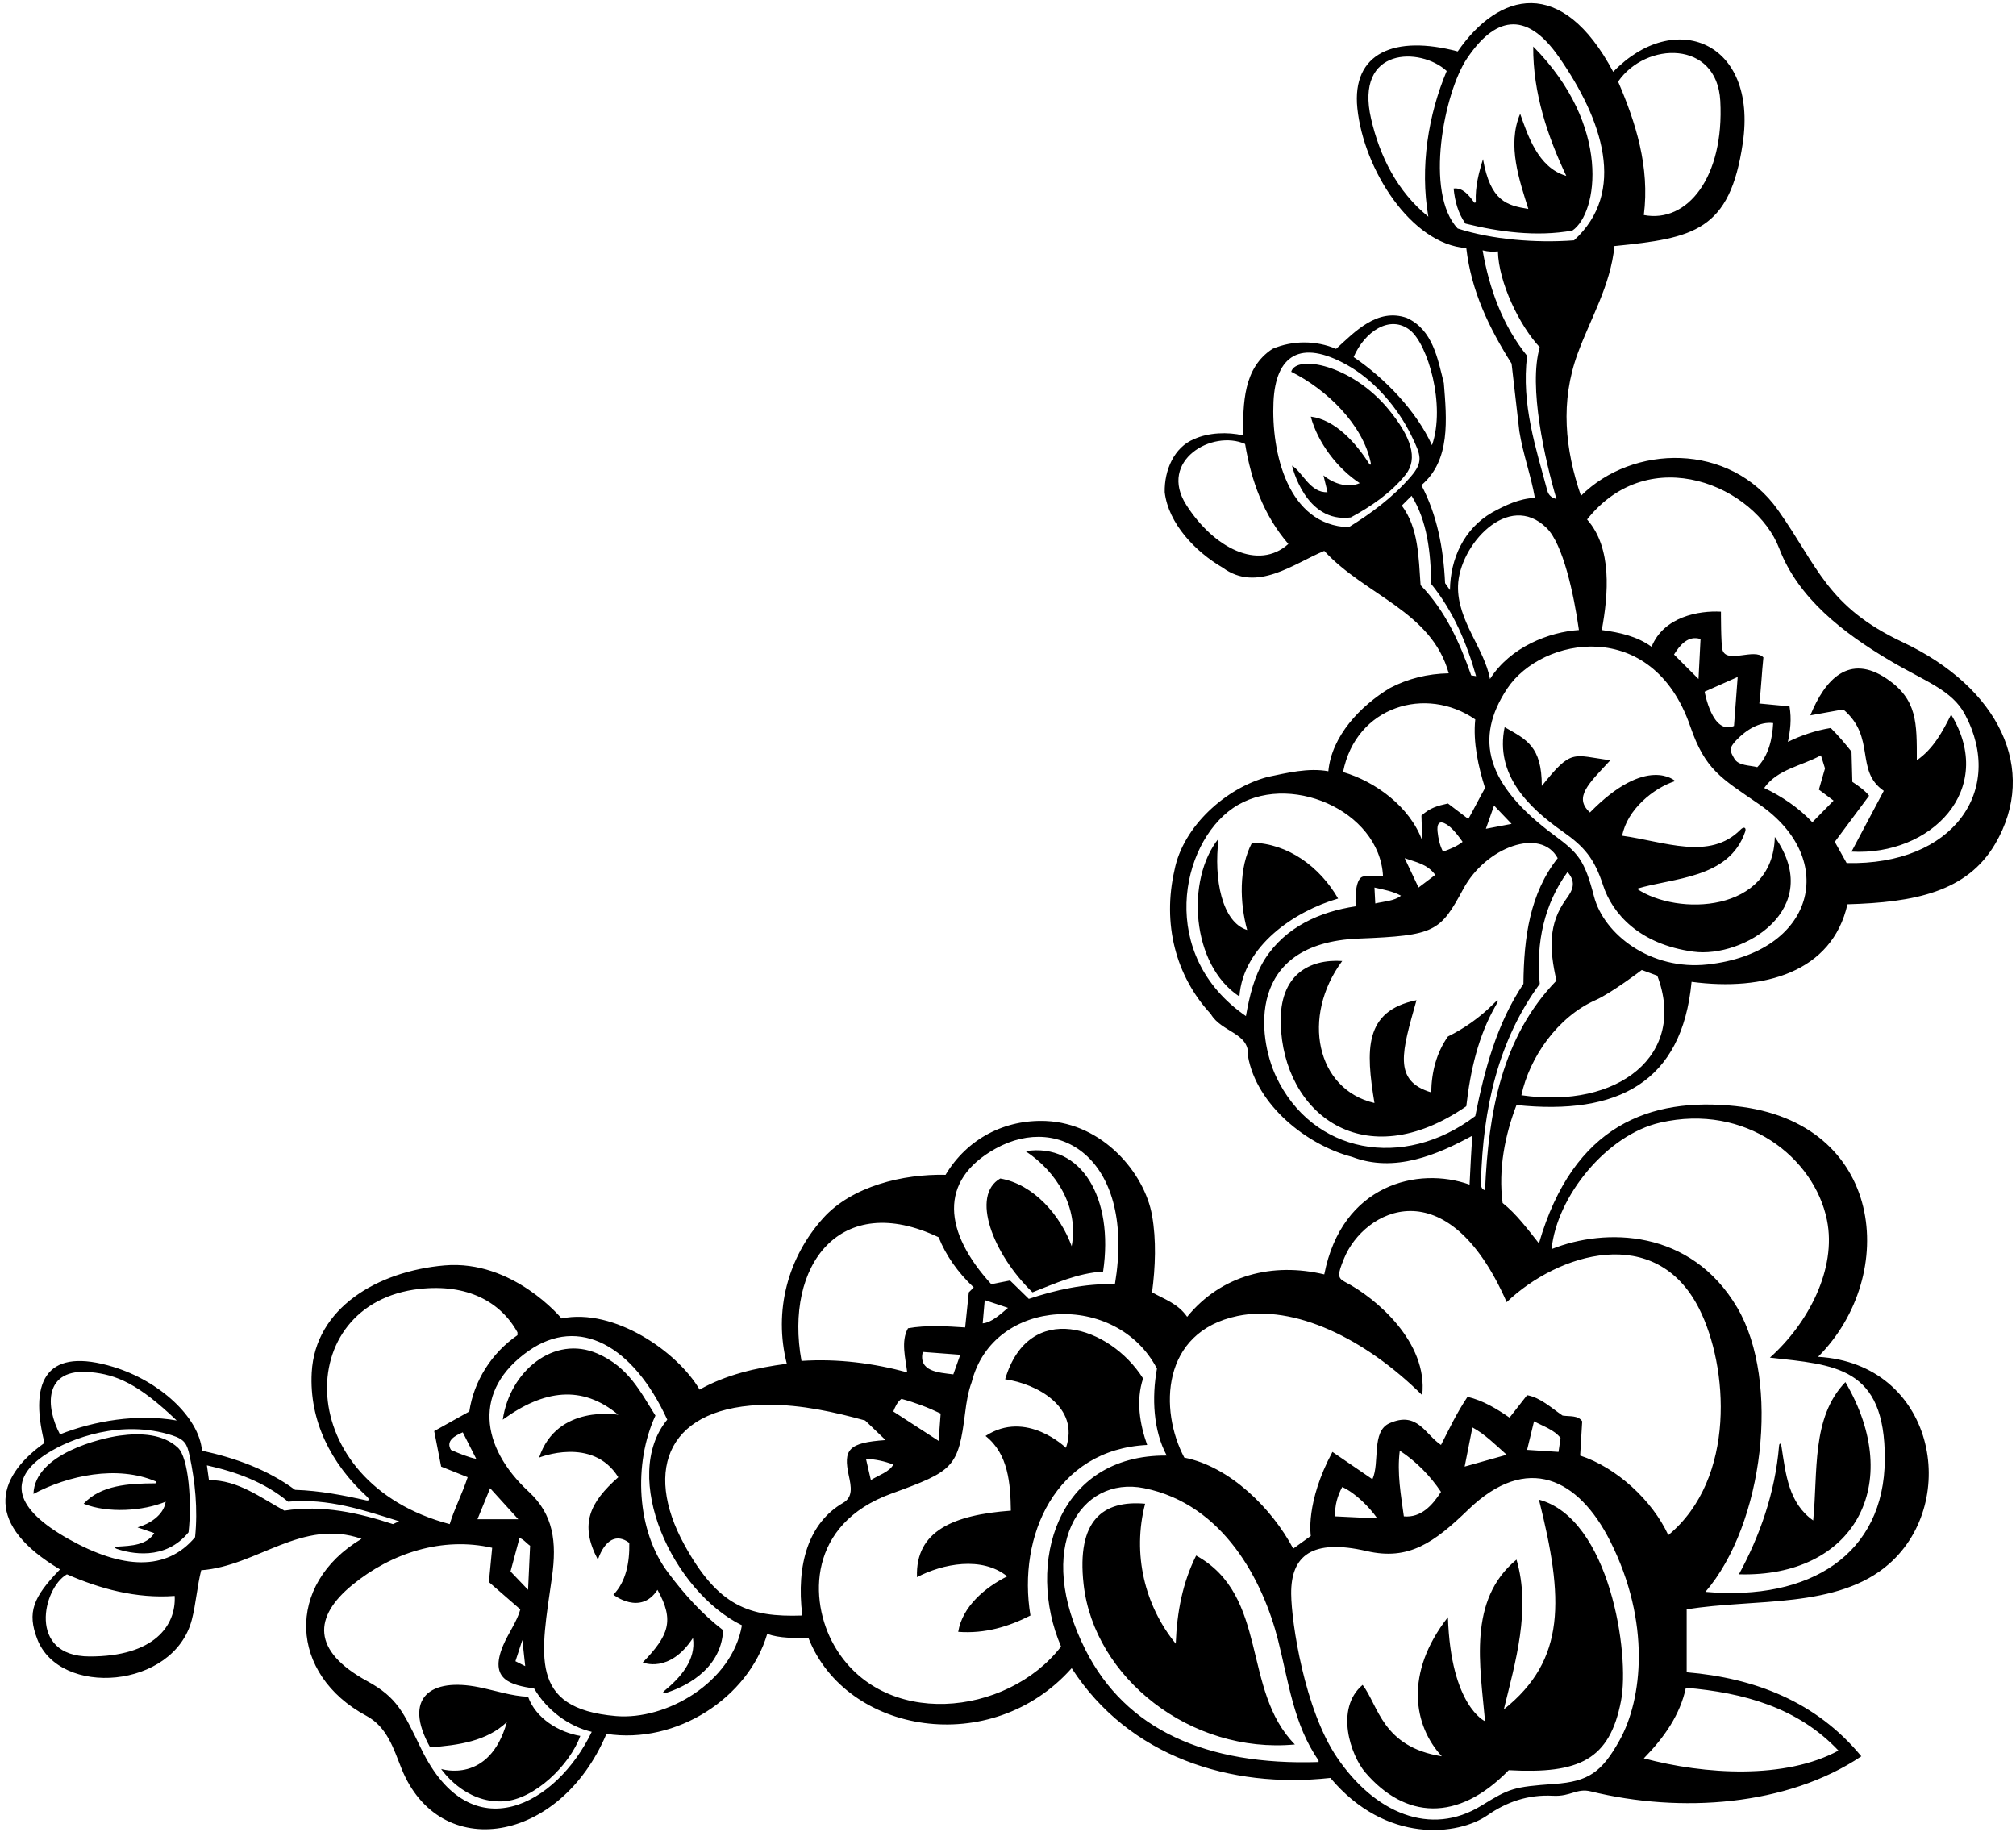 <?xml version="1.0" encoding="UTF-8"?>
<svg xmlns="http://www.w3.org/2000/svg" xmlns:xlink="http://www.w3.org/1999/xlink" width="494pt" height="449pt" viewBox="0 0 494 449" version="1.1">
<g id="surface1">
<path style=" stroke:none;fill-rule:nonzero;fill:rgb(0%,0%,0%);fill-opacity:1;" d="M 466.23 157.371 C 447.723 148.656 445.516 138.922 435.691 125.004 C 423.867 108.254 399.996 108.902 387.398 121.5 C 383.504 110.145 382.266 98.441 386.602 86.617 C 389.785 77.93 394.652 69.961 395.602 60.301 C 415.051 58.352 423.887 56.594 427.051 35.062 C 430.734 9.996 410.211 2.137 395.301 17.602 C 382.695 -6.105 367.238 -1.93 357.199 12.602 C 341.797 8.523 331.211 12.895 332.609 26.527 C 334.148 41.516 345.754 59.824 359.301 60.801 C 360.5 71.301 364.898 80.398 370.398 89.102 L 372.301 105.699 C 373.199 111.301 375.199 116.699 376.102 122 C 372.199 122.199 368.898 123.801 365.602 125.602 C 358.699 129.602 355.398 136.898 355.301 144.602 L 354.102 142.898 C 353.699 134.199 352.102 126.102 348.301 118.898 C 355.5 112.801 354.5 102.699 353.801 93.898 C 352.301 87.898 351.102 80.801 344.699 77.898 C 337.5 75.398 332 81.301 327.398 85.5 C 322.5 83.398 316.699 83.398 311.801 85.5 C 304.602 90.199 304.602 98.898 304.602 106.699 C 300.801 105.801 296.102 106 292.602 107.602 C 287.699 109.602 285.301 115.199 285.398 120.602 C 286.301 128.301 292.898 135.199 299.602 139.102 C 308 145.301 317 138.102 324.5 135 C 334.5 145.898 350.801 149.801 355 165 C 349.801 165.102 345 166.301 340.602 168.602 C 333.301 173 326.301 180.398 325.5 189 C 320.602 188.102 315.398 189.398 310.602 190.398 C 300.398 193.102 289.898 202.5 287.801 213.199 C 284.801 226.301 288 239.102 296.699 248.5 C 299.301 253 306.301 253.102 305.801 258.801 C 307.898 270.801 320.199 280.602 331.301 283.5 C 341.699 287.5 352.199 283 360.801 278.301 C 360.5 281.898 360.301 286.301 360.102 290.301 C 347.469 285.766 328.828 290.234 324.5 312.301 C 311.898 309.301 299.301 312.398 290.898 322.699 C 288.602 319.398 285.301 318.398 282.301 316.699 C 283.113 310.512 283.379 303.895 282.289 297.801 C 280.441 287.438 270.219 275.305 256.301 274.711 C 246.285 274.285 237.047 278.988 231.699 287.898 C 221.285 287.66 208.762 290.676 201.711 298.512 C 193.07 308.109 189.504 321.258 192.801 334.199 C 185.27 335.176 177.82 336.91 171.426 340.535 C 166.027 331.258 150.469 320.461 137.602 323.102 C 137.602 323.102 125.691 308.641 108.918 310.098 C 92.52 311.527 77.234 320.531 76.383 336.348 C 75.746 348.148 81.117 358.676 89.844 366.684 C 90.578 367.359 90.504 367.844 89.734 367.672 C 84.117 366.422 78.395 365.293 72.301 365.098 C 65.5 360.098 57.699 357.301 49.5 355.5 C 48.77 347.238 39.016 338.398 27.762 334.969 C 12.035 330.172 6.891 337.559 10.898 353.598 C -1.527 362.438 -3.441 373.828 14.699 384.598 C 8.051 391.449 6.641 395.133 9.109 401.625 C 14.578 416.016 42.57 413.91 47 396.949 C 48.023 393.023 48.301 388.699 49.301 384.801 C 63 383.801 74 372 88.598 377.098 C 69.742 388.371 70.891 410.336 89.762 420.465 C 94.875 423.207 96.422 428.504 98.383 433.391 C 107.699 456.605 137.238 451.848 148.602 424.898 C 165.82 427.551 183.406 416.012 188 400.398 C 191.102 401.5 194.602 401.398 198.102 401.398 C 207.352 424.949 242.949 430.949 262.602 408.801 C 276.602 430.5 301.5 438.398 326 435.699 C 339.711 452.031 357.402 449.777 364.5 444.844 C 369.199 441.578 374.41 439.738 380.551 440.07 C 384.883 440.305 386.375 438.145 389.801 439 C 411.801 444.398 437.898 442.602 456.102 430.398 C 445 416.898 429.801 411.199 413.301 409.801 L 413.301 394.398 C 429.797 391.648 450.254 394.387 462.926 383.223 C 480.418 367.812 474.039 334.18 445.5 332.5 C 465.461 312.539 461.77 274.922 425.289 271.059 C 404.418 268.848 385.539 275.598 377.102 304.699 C 374.398 301.301 371.602 297.5 368.199 294.801 C 367.102 286.5 368.801 278.102 371.602 270.801 C 396.441 273.387 412.176 265.234 414.5 240.602 C 432.254 242.98 448.953 238.219 452.699 221.602 C 469.078 221.141 481.988 218.613 488.91 206.789 C 499.59 188.555 489.801 168.477 466.23 157.371 Z M 421.535 24.715 C 422.547 43.379 413.465 54.766 402.801 52.699 C 404.301 40.898 400.801 30 396.5 20 C 403.305 10.105 420.723 9.793 421.535 24.715 Z M 22.184 336.258 C 28.48 336.852 33.855 339.066 43.301 348.102 C 33.609 346.402 23.113 348.176 14.699 351.5 C 11.152 344.852 10.555 335.156 22.184 336.258 Z M 21.926 405.93 C 6.66 405.887 10.5 389.133 16.398 385.801 C 24.398 389.301 33.301 391.801 42.801 391.098 C 43.184 398.371 37.742 405.973 21.926 405.93 Z M 47.801 376.699 C 40.777 385.094 30.004 384.566 16.82 377.164 C 3.582 369.734 1.676 362.516 11.441 356.25 C 17.41 352.418 29.801 347.77 42.133 351.73 C 45.305 352.75 45.836 353.832 46.469 356.789 C 47.809 363.086 48.508 369.816 47.801 376.699 Z M 335.973 29.117 C 331.887 11.477 348.09 11.484 354.5 17.398 C 350 28.102 347.898 40.898 350 53.102 C 342.348 46.91 338.098 38.277 335.973 29.117 Z M 357.199 56 C 348.973 47.309 353.891 22.66 359.449 14.367 C 366.109 4.418 373.75 2.109 381.992 13.969 C 392.703 29.371 398.699 47.023 385.699 58.898 C 376.328 59.59 365.664 58.727 357.199 56 Z M 374.199 87.199 C 368.199 79.801 364.898 70.648 363.301 61.352 C 364.805 61.711 365.801 61.727 367.051 61.602 C 367.211 69.215 372.352 79.82 377.301 85.102 C 374.465 94.719 378.598 112.773 381.398 122.301 C 380.543 122.051 379.52 121.621 379.145 120.215 C 376.379 109.836 372.746 99.137 374.199 87.199 Z M 378.996 129.398 C 383.008 133.348 385.66 145.598 386.898 154.398 C 379.676 154.852 370.102 158.5 365.102 166.398 C 363.766 158.938 357.07 152.109 357.273 143.598 C 357.508 133.691 369.613 120.145 378.996 129.398 Z M 345.488 80.895 C 349.871 84.352 354.293 99.297 350.898 109.102 C 347.102 100.801 339.5 92.801 331.699 87.5 C 334.363 81.285 340.59 77.031 345.488 80.895 Z M 290.68 123.723 C 283.777 112.883 297.074 105.199 305.102 108.801 C 306.602 117.801 309.602 126.199 315.699 133.301 C 308.395 139.895 297.441 134.344 290.68 123.723 Z M 312.055 98.469 C 312.578 87.086 318.629 83.055 330.07 89.438 C 336.809 93.195 342.555 99.996 345.855 106.762 C 348.23 111.629 348.828 113.188 345.664 116.844 C 341.289 121.898 335.895 125.871 330.5 129.199 C 315.523 128.73 311.488 110.812 312.055 98.469 Z M 348.102 143.398 C 347.602 136.5 347.602 129.398 343.5 123.898 L 345.898 121.5 C 349.699 127.602 350.602 135.301 350.699 143.102 C 356.199 149.898 359.398 157.602 361.699 165.699 L 360.5 165.5 C 357.699 157.5 354.199 149.699 348.102 143.398 Z M 361.5 176.301 C 360.898 181.898 362.301 188.102 363.898 193.102 C 362.426 195.727 361.199 198.199 359.801 200.699 L 354.801 196.898 C 352.176 197.477 350.414 197.969 348.312 199.867 L 348.5 206 C 345.5 197.699 337 191.5 329.102 189.199 C 332.281 173.051 349.43 167.961 361.5 176.301 Z M 358.398 206.301 C 357.141 207.332 355.301 208.102 353.602 208.699 C 352.801 207.227 352.422 205.379 352.266 203.84 C 351.887 200.137 354.375 201.828 355.414 202.738 C 356.574 203.75 357.566 205.148 358.398 206.301 Z M 351.699 214.398 L 347.602 217.5 L 344.199 210.301 C 347.039 211.32 349.699 211.688 351.699 214.398 Z M 343.301 219.5 C 341.699 220.801 339.109 220.902 337 221.398 L 336.801 217.5 C 339 218 341.301 218.398 343.301 219.5 Z M 305.301 249 C 283.594 234.047 289.219 206.902 302.125 198.027 C 315.461 188.863 338.07 198.473 338.898 214.699 C 337.551 214.801 335.523 214.5 334.051 214.801 C 331.715 215.273 332.199 222.102 332.199 222.102 C 323.5 223.398 315 227.102 309.898 235.102 C 307.301 239.301 306.199 244 305.301 249 Z M 312.652 263.734 C 308.215 254.227 305.215 231.094 332.926 230.004 C 351.723 229.266 352.891 228.34 358.59 217.801 C 364.133 207.543 377.555 202.68 381.699 210.301 C 374.898 218.898 373.398 229.699 373.301 241.102 C 366.801 250.801 363.801 262 361.5 273.5 C 343.898 286.867 321.512 282.727 312.652 263.734 Z M 364.102 203.102 L 366.102 197.398 L 370.398 201.898 Z M 243.984 281.457 C 260.02 272.574 278.227 284.535 273.199 314.699 C 265.801 314.5 258.699 316.102 252.102 318.301 L 247.5 313.801 L 242.898 314.699 C 231.324 302.031 229.789 289.316 243.984 281.457 Z M 247 320.5 C 245.102 322.102 243 324.102 240.801 324.301 L 241.301 318.602 Z M 230 303.199 C 231.801 307.699 234.699 311.801 238.602 315.5 L 237.398 316.699 L 236.5 325.301 C 232 325 226.898 324.699 222.5 325.5 C 220.699 328.699 221.898 332.898 222.301 336.301 C 214.199 334.102 205.398 332.898 196.398 333.5 C 192.121 310.062 205.879 291.68 230 303.199 Z M 226.102 331.301 L 235.301 332 L 233.602 336.801 C 229.926 336.352 225.051 336.102 226.102 331.301 Z M 230.5 346.398 L 230 353.098 L 218.898 345.898 C 219.301 344.852 219.898 343.5 220.898 342.801 C 224.199 343.699 227.398 344.898 230.5 346.398 Z M 102.801 315.859 C 114.492 314.562 122.664 319.004 126.801 326.5 L 126.801 327.199 C 120.398 331.602 116.102 338.5 115 345.898 L 106.398 350.699 C 107.051 353.848 107.5 356.5 108.102 359.398 L 114.602 362 C 113.195 366.258 111.301 369.801 110.199 373.5 C 71.551 363.348 71.348 319.348 102.801 315.859 Z M 125.102 385.098 L 127.301 376.898 C 128.301 377.199 129 378.199 129.898 378.801 L 129.398 389.598 Z M 128.699 408.301 L 126.301 407.098 L 128 401.898 Z M 117 372.301 L 120.102 364.699 L 127 372.301 Z M 116.699 357.5 C 115 357.199 112.5 356.199 110.5 355.301 C 109.176 353.098 111.426 351.848 113.398 351 Z M 69.699 370.199 C 63.801 367 58.398 362.699 51.199 362.699 L 50.699 359.098 C 57.898 360.699 64.801 363.199 70.598 368 C 80.398 367.098 89.199 370.098 97.801 372.801 L 96.301 373.5 C 88.098 370.801 79 368.699 69.699 370.199 Z M 103.219 428.574 C 98.859 419.559 97.316 415.973 89.98 411.973 C 76.352 404.531 76.797 396.207 86.34 388.398 C 95.992 380.492 108.457 376.543 120.602 379.301 L 119.801 387.699 L 127.5 394.398 C 126.719 397.316 124.555 400.234 123.293 403.223 C 119.703 411.738 125.266 412.898 130.898 413.801 C 134 419.098 139.398 423.098 145 424.398 C 136.488 442.176 115.496 453.965 103.219 428.574 Z M 150.914 420.535 C 129.305 418.68 132.586 405.453 135.254 386.484 C 136.469 377.844 135.621 371.16 129.574 365.562 C 117.695 354.566 115.797 340.633 129.574 331.012 C 141.844 322.441 155.125 329.66 163.5 347.898 C 151.922 361.93 164.801 389.961 181.801 398.301 C 179.395 412.277 163.301 421.598 150.914 420.535 Z M 196.602 395.898 C 183.559 396.363 175.941 393.598 167.684 378.539 C 157.461 359.895 163.828 344.348 188.301 344.258 C 196.453 344.23 204.441 346.02 212 348.102 L 217 352.898 C 207.836 353.535 206.613 355.242 207.992 361.613 C 208.578 364.312 209.078 366.848 206.59 368.293 C 198.227 373.148 195.02 383.254 196.602 395.898 Z M 218.898 358.898 C 217.926 360.723 215.301 361.5 213.398 362.699 L 212.199 357.5 C 214.602 357.598 216.801 358.098 218.898 358.898 Z M 204.355 403.141 C 198.137 392.156 197.961 373.461 218.398 366.031 C 233.75 360.449 234.801 359.652 236.508 346.125 C 236.828 343.566 237.234 341.039 238.102 338.699 C 243.402 317.746 273.633 316.453 283.5 335.398 C 282.199 342.5 282.602 350.598 285.898 356.699 C 258.867 356.449 251.336 383.352 260 403.5 C 246.734 420.703 216.098 423.887 204.355 403.141 Z M 323.102 431.801 C 295.477 432.695 275.859 423.809 266.012 404.371 C 253.27 379.227 264.656 361.504 280.383 364.691 C 299.902 368.648 309.52 387.539 313.164 401.883 C 315.742 412.016 316.988 422.68 323.102 431.398 Z M 396.816 426.555 C 392.504 434.254 389.27 436.574 380.93 437.168 C 370.773 437.891 369.887 438.254 362.988 442.5 C 350.504 450.184 336.836 444.273 327.621 430.676 C 319.652 418.906 316.453 397.609 316.391 390.598 C 316.305 381.195 321.512 377.016 334.922 380.109 C 345.164 382.473 351.352 378.109 359.785 369.953 C 374.227 355.992 386.824 362.328 394.555 377.66 C 404.562 397.523 402.496 416.418 396.816 426.555 Z M 328.898 364.398 C 332.199 365.898 335.602 369.398 337.5 372.098 L 327.199 371.598 C 327 368.898 327.801 366.473 328.898 364.398 Z M 343 355.5 C 347 358.098 350.5 361.699 353.102 365.598 C 351 368.898 348.199 372 344 371.598 C 343.301 366.398 342.301 361.098 343 355.5 Z M 358.898 359.398 L 360.801 349.801 C 363.801 351.398 366.5 354.098 369.199 356.5 Z M 374.199 355.301 L 375.898 348.301 C 378.102 349.5 380.898 350.398 382.398 352.398 L 381.898 355.801 Z M 450.5 429 C 437.398 436.098 417.699 434.898 402.801 430.898 C 407.801 425.801 411.699 420.199 413.102 413.598 C 427.199 414.801 440.5 418.398 450.5 429 Z M 406.828 275.102 C 427.828 270.316 444.562 283.695 447.676 298.977 C 450.117 310.977 443.051 324.352 433.699 332.699 C 449.551 334.477 461.965 334.809 461.855 357.602 C 461.746 380.855 443.578 392.387 417.898 390.098 C 432.188 373.516 436.312 338.488 425.699 320.461 C 414.285 301.074 393.301 300.852 380.199 306.102 C 381.473 293.172 393.707 278.094 406.828 275.102 Z M 369.199 319.102 C 381.824 307.047 405.75 299.68 416.355 320.699 C 423.488 334.836 425.543 362.316 408.801 376.199 C 404.898 367.699 396.102 359.598 387.199 356.699 L 387.699 348.301 C 386.699 346.801 384.676 347.152 382.898 346.898 C 380.102 345 377.5 342.5 374.199 341.898 L 369.898 347.398 C 366.699 345.199 363.398 343.199 359.602 342.301 C 356.812 346.48 355.09 350.242 353.102 354.098 C 349.176 351.473 347.316 345.719 340.465 348.785 C 335.992 350.789 338.172 358.418 336.301 362.5 L 326.5 355.801 C 319.816 368.254 321.199 376.398 321.199 376.398 L 316.898 379.5 C 311.699 369.699 301.398 359.398 290.199 357.199 C 284.051 345.602 284.469 326.402 303.254 322.492 C 317.074 319.617 334.41 327.934 348.5 341.898 C 349.949 328.977 337.246 318.105 329.586 314.156 C 327.66 313.164 327.773 312.258 329.348 308.402 C 334.203 296.488 354.551 285.727 369.199 319.102 Z M 363.898 291.699 C 362.801 291.352 362.898 290.398 362.898 289.5 C 363.398 271.602 367.102 255 377.301 241.102 C 376.301 230.898 378.5 221.398 384.102 213.699 C 386.434 216.34 385.223 218.34 383.73 220.391 C 379.414 226.34 379.621 232.539 381.398 240.301 C 368 254.102 364.699 272.699 363.898 291.699 Z M 372.801 268.398 C 374.781 259.156 381.652 249.203 390.984 245.078 C 394.875 243.363 402.301 237.699 402.301 237.699 L 406.102 239.102 C 413.465 258.516 396.555 271.875 372.801 268.398 Z M 418.426 236.348 C 404.496 237.879 392.992 228.977 390.578 219.625 C 388.277 210.719 386.691 209.012 380.895 204.723 C 364.156 192.34 361.137 181.055 369.328 168.742 C 377.828 155.965 404.926 151.102 414.172 177.977 C 417.855 188.684 421.688 190.641 431.082 197.109 C 450.719 210.629 444.676 233.457 418.426 236.348 Z M 410.199 160.398 C 411.551 158.227 413.602 155.602 416.699 156.602 L 416.199 166.398 Z M 424.898 177.898 C 419.574 180.266 417.699 169.5 417.699 169.5 L 425.801 165.898 Z M 434.5 177.199 C 434.301 181 433.398 185.199 430.602 188 C 428.809 187.512 426.023 187.688 424.996 185.934 C 423.879 184.027 423.578 183.371 425.465 181.387 C 427.895 178.836 431.254 176.766 434.5 177.199 Z M 444.102 201.5 C 440.676 197.852 436.5 195.102 432.301 193.102 C 435.5 188.5 441.5 187.699 446.199 185.102 L 447.199 188.301 L 445.699 193.5 L 449.301 196.199 Z M 452.5 211.5 L 449.602 206.301 L 458 195 C 457.102 193.801 455.301 192.5 453.898 191.602 L 453.699 184.199 C 452.102 182.199 450.676 180.477 448.602 178.398 C 444.898 179 441.398 180.199 438.102 181.801 C 438.676 179.102 439.051 176.227 438.5 173.102 L 431.102 172.398 C 431.551 168.727 431.699 164.898 432.102 161.102 C 429.91 158.738 423.133 162.73 422.074 159.277 C 421.688 158.023 421.699 149.898 421.699 149.898 C 416.301 149.602 407.699 151.102 404.699 158.5 C 401.102 155.898 396.898 155 392.5 154.398 C 394.102 145.699 395.102 134.301 388.898 127.301 C 404.258 107.926 430.18 119.168 435.992 134.418 C 440.629 146.578 451.602 155.039 462.863 161.742 C 471.723 167.012 478.285 169.043 481.488 175.059 C 491.379 193.613 478.676 212.102 452.5 211.5 Z M 385.301 56.5 C 376.5 58.102 367.199 56.801 359.102 54.801 C 357.301 52.301 356.5 49.301 356.199 46.199 C 358.398 45.938 359.898 47.758 361.18 49.559 C 361.355 49.809 361.645 49.664 361.629 49.348 C 361.465 45.766 362.391 42.215 363.398 39 C 365.215 49.367 369.301 50.352 374.5 51.199 C 372.398 44.398 369.199 35.602 372.5 27.898 C 374.301 32.898 376.801 41.102 383.801 43.102 C 379.301 33.602 375.602 22.801 375.699 11.398 C 395.008 30.898 391.523 52.27 385.301 56.5 Z M 344.426 116.324 C 340.852 120.809 335.84 124.195 331 126.801 C 319.797 128.277 316.602 114.102 316.602 114.102 C 319.102 115.602 321.102 120.898 325.301 120.602 L 324.301 116.5 C 326.301 118.199 330 119.801 333.199 118.398 C 327.801 114.898 322.898 108.5 321.199 102.102 C 327.25 102.855 332.316 108.617 335.555 113.723 C 335.742 114.016 335.98 113.852 335.906 113.477 C 333.996 104.016 325.059 95.43 316.398 91.102 C 317.68 86.809 331.258 89.398 340.234 100.301 C 345.77 107.027 347.574 112.367 344.426 116.324 Z M 478.102 175.102 C 489.289 193.527 473.137 209.789 453.699 208.699 L 461.602 193.801 C 454.426 188.852 459.801 180.727 451.676 173.852 L 443.602 175.301 C 447.191 166.52 453.078 160.027 462.379 166.359 C 469.84 171.441 469.699 177.133 469.699 186.301 C 473.801 183.5 476.102 179.102 478.102 175.102 Z M 434.898 205.102 C 447.352 222.828 427.098 234.852 414.961 233.215 C 401.652 231.422 395.059 223.836 392.812 216.93 C 390.68 210.375 388.211 207.488 382.961 203.801 C 374.496 197.859 366.293 189.82 368.699 178.199 C 374.051 181.227 377.801 182.883 377.801 192.602 C 385.203 183.348 385.297 185.086 394.602 186.301 C 389.277 192.047 385.527 195.395 389.602 199.102 C 403.527 184.879 410.5 191.398 410.5 191.398 C 405.176 193.102 398.699 198.398 397.5 204.801 C 407.84 206.23 418.922 210.973 426.504 203.305 C 427.34 202.461 427.98 202.809 427.629 203.836 C 423.676 215.383 409.898 215.094 401.102 217.801 C 410.98 224.504 434.484 223.762 434.898 205.102 Z M 303.699 244.199 C 291.836 236.422 290.562 215.477 298.602 205.5 C 297.348 215.516 299.484 226.02 305.602 227.898 C 303.801 221.301 303.5 212.699 306.801 206.5 C 315.602 206.699 323.398 212.398 327.898 220.199 C 317.199 223.301 304.602 231.801 303.699 244.199 Z M 366.551 246.352 C 362.25 253.812 360.312 262.242 359.301 271.102 C 334.238 288.383 314.438 272.91 313.828 250.848 C 313.492 238.766 320.926 234.984 328.898 235.5 C 318.816 249.133 322.496 266.973 336.801 270.301 C 334.672 257.324 334.184 247.762 347.102 245.102 C 343.566 257.691 341.219 264.855 350.699 267.699 C 350.801 262.602 352 258 354.801 254 C 358.773 252.051 362.691 249.312 366.051 245.914 C 367.168 244.781 367.352 244.965 366.551 246.352 Z M 245.102 288.801 C 253.301 290.199 259.898 297.898 262.602 305.398 C 264.398 295.898 258.898 287.102 251.301 282.102 C 265.051 279.977 272.977 293.664 270.301 311.602 C 264 312 258.602 314.5 253 316.699 C 243.234 307.246 237.828 292.953 245.102 288.801 Z M 252.5 395.898 C 247.199 398.598 241.398 400.398 234.801 399.898 C 235.801 393.699 241.398 389 246.801 386.301 C 240.602 381.301 231 383.199 224.699 386.5 C 224.277 375.102 233.75 371.234 247.699 370.199 C 247.602 363.598 247.102 356.301 241.5 351.898 C 251.48 345.328 261.199 354.801 261.199 354.801 C 264.633 344.785 254.016 339.078 246.301 338 C 252.078 318.496 271.949 324.891 280.102 337.801 C 278.301 343.199 279.301 349 281.102 354.098 C 258.648 355.191 249.25 376.41 252.5 395.898 Z M 177.199 399.5 C 176.68 409.582 167.039 413.637 163.18 414.863 C 162.203 415.172 162.398 414.68 162.801 414.348 C 166.738 411.121 170.617 406.754 169.801 401.398 C 164.016 410.246 157.5 407.398 157.5 407.398 C 163.871 400.801 165.328 397.152 161.102 389.598 C 156.945 396.023 150.301 390.801 150.301 390.801 C 153.398 387.598 154.301 382.898 154.199 378.098 C 151.219 375.805 148.281 377.145 146.5 382.199 C 141.902 373.492 144.543 368.184 151.5 362 C 145.199 351.863 132.102 357.199 132.102 357.199 C 136.504 343.992 151.5 346.699 151.5 346.699 C 142.648 339.324 133.316 340.543 123.199 347.898 C 124.926 336 135.758 327.07 146.398 331.703 C 154.043 335.031 156.945 341.113 160.602 346.898 C 155.199 358.598 155.898 375.199 163.801 385.5 C 167.602 390.598 172 395.5 177.199 399.5 Z M 426.102 385.801 C 431.145 376.551 434.969 365.902 435.938 354.352 C 436.008 353.539 436.398 353.609 436.535 354.477 C 437.59 361.258 438.27 368.344 444.301 372.598 C 445.5 360.699 443.801 347.398 452.199 338.699 C 466.93 363.875 454.176 386.598 426.102 385.801 Z M 43.613 354.789 C 46.223 357.254 47.043 368.156 46.199 375.5 C 40.426 382.605 31.887 380.66 28.68 379.586 C 27.871 379.316 28.32 379.035 28.801 379.008 C 32.141 378.816 35.965 378.672 37.801 375.699 L 33.699 374.301 C 36.5 373.5 40.098 371.398 40.598 368 C 35.098 370.301 26.398 370.898 20.5 368.5 C 24.711 363.914 31.641 363.531 37.926 363.504 C 38.352 363.5 38.508 363.172 38.156 363.023 C 28.699 358.988 16.684 361.57 8.199 366.098 C 8.523 356.199 24.863 352.426 29.277 351.816 C 34.559 351.086 40.055 351.434 43.613 354.789 Z M 397.211 416.832 C 394.43 431.227 387.031 434.762 369.699 433.801 C 357.121 446.73 344.238 445.668 334.543 434.34 C 331.008 430.207 327.023 418.73 333.898 412.898 C 337.801 417.973 338.676 428.098 353.301 430.398 C 346.41 422.941 344.031 410.09 354.801 396.301 C 355.496 418.133 363.898 421.801 363.898 421.801 C 362.699 408.199 359.602 392.098 371.602 382.199 C 375.199 394.398 371.301 407.398 368.5 418.898 C 383.801 406.723 383.203 391.738 377.102 367.5 C 394.387 372.137 399.453 405.227 397.211 416.832 Z M 317.301 427.5 C 291.762 429.887 268.082 411.156 265.523 388.215 C 263.777 372.523 270.297 367.598 280.602 368.5 C 277.398 380.801 280.5 393.5 288.102 402.801 C 288.398 395 289.801 387.801 293.102 381.199 C 311 391.098 304.199 414.199 317.301 427.5 Z M 142.199 425.398 C 139.645 432.516 130.969 440.973 123.422 441.43 C 113.781 442.02 108.102 433.5 108.102 433.5 C 108.102 433.5 119.926 437.348 124.199 422 C 119.301 426.699 112.301 427.699 105.398 428.199 C 98.633 416.02 105.523 411.07 117.355 413.465 C 121.379 414.281 125.449 415.656 129.398 415.801 C 131.301 421.098 136.898 424.5 142.199 425.398 "/>
</g>
</svg>
